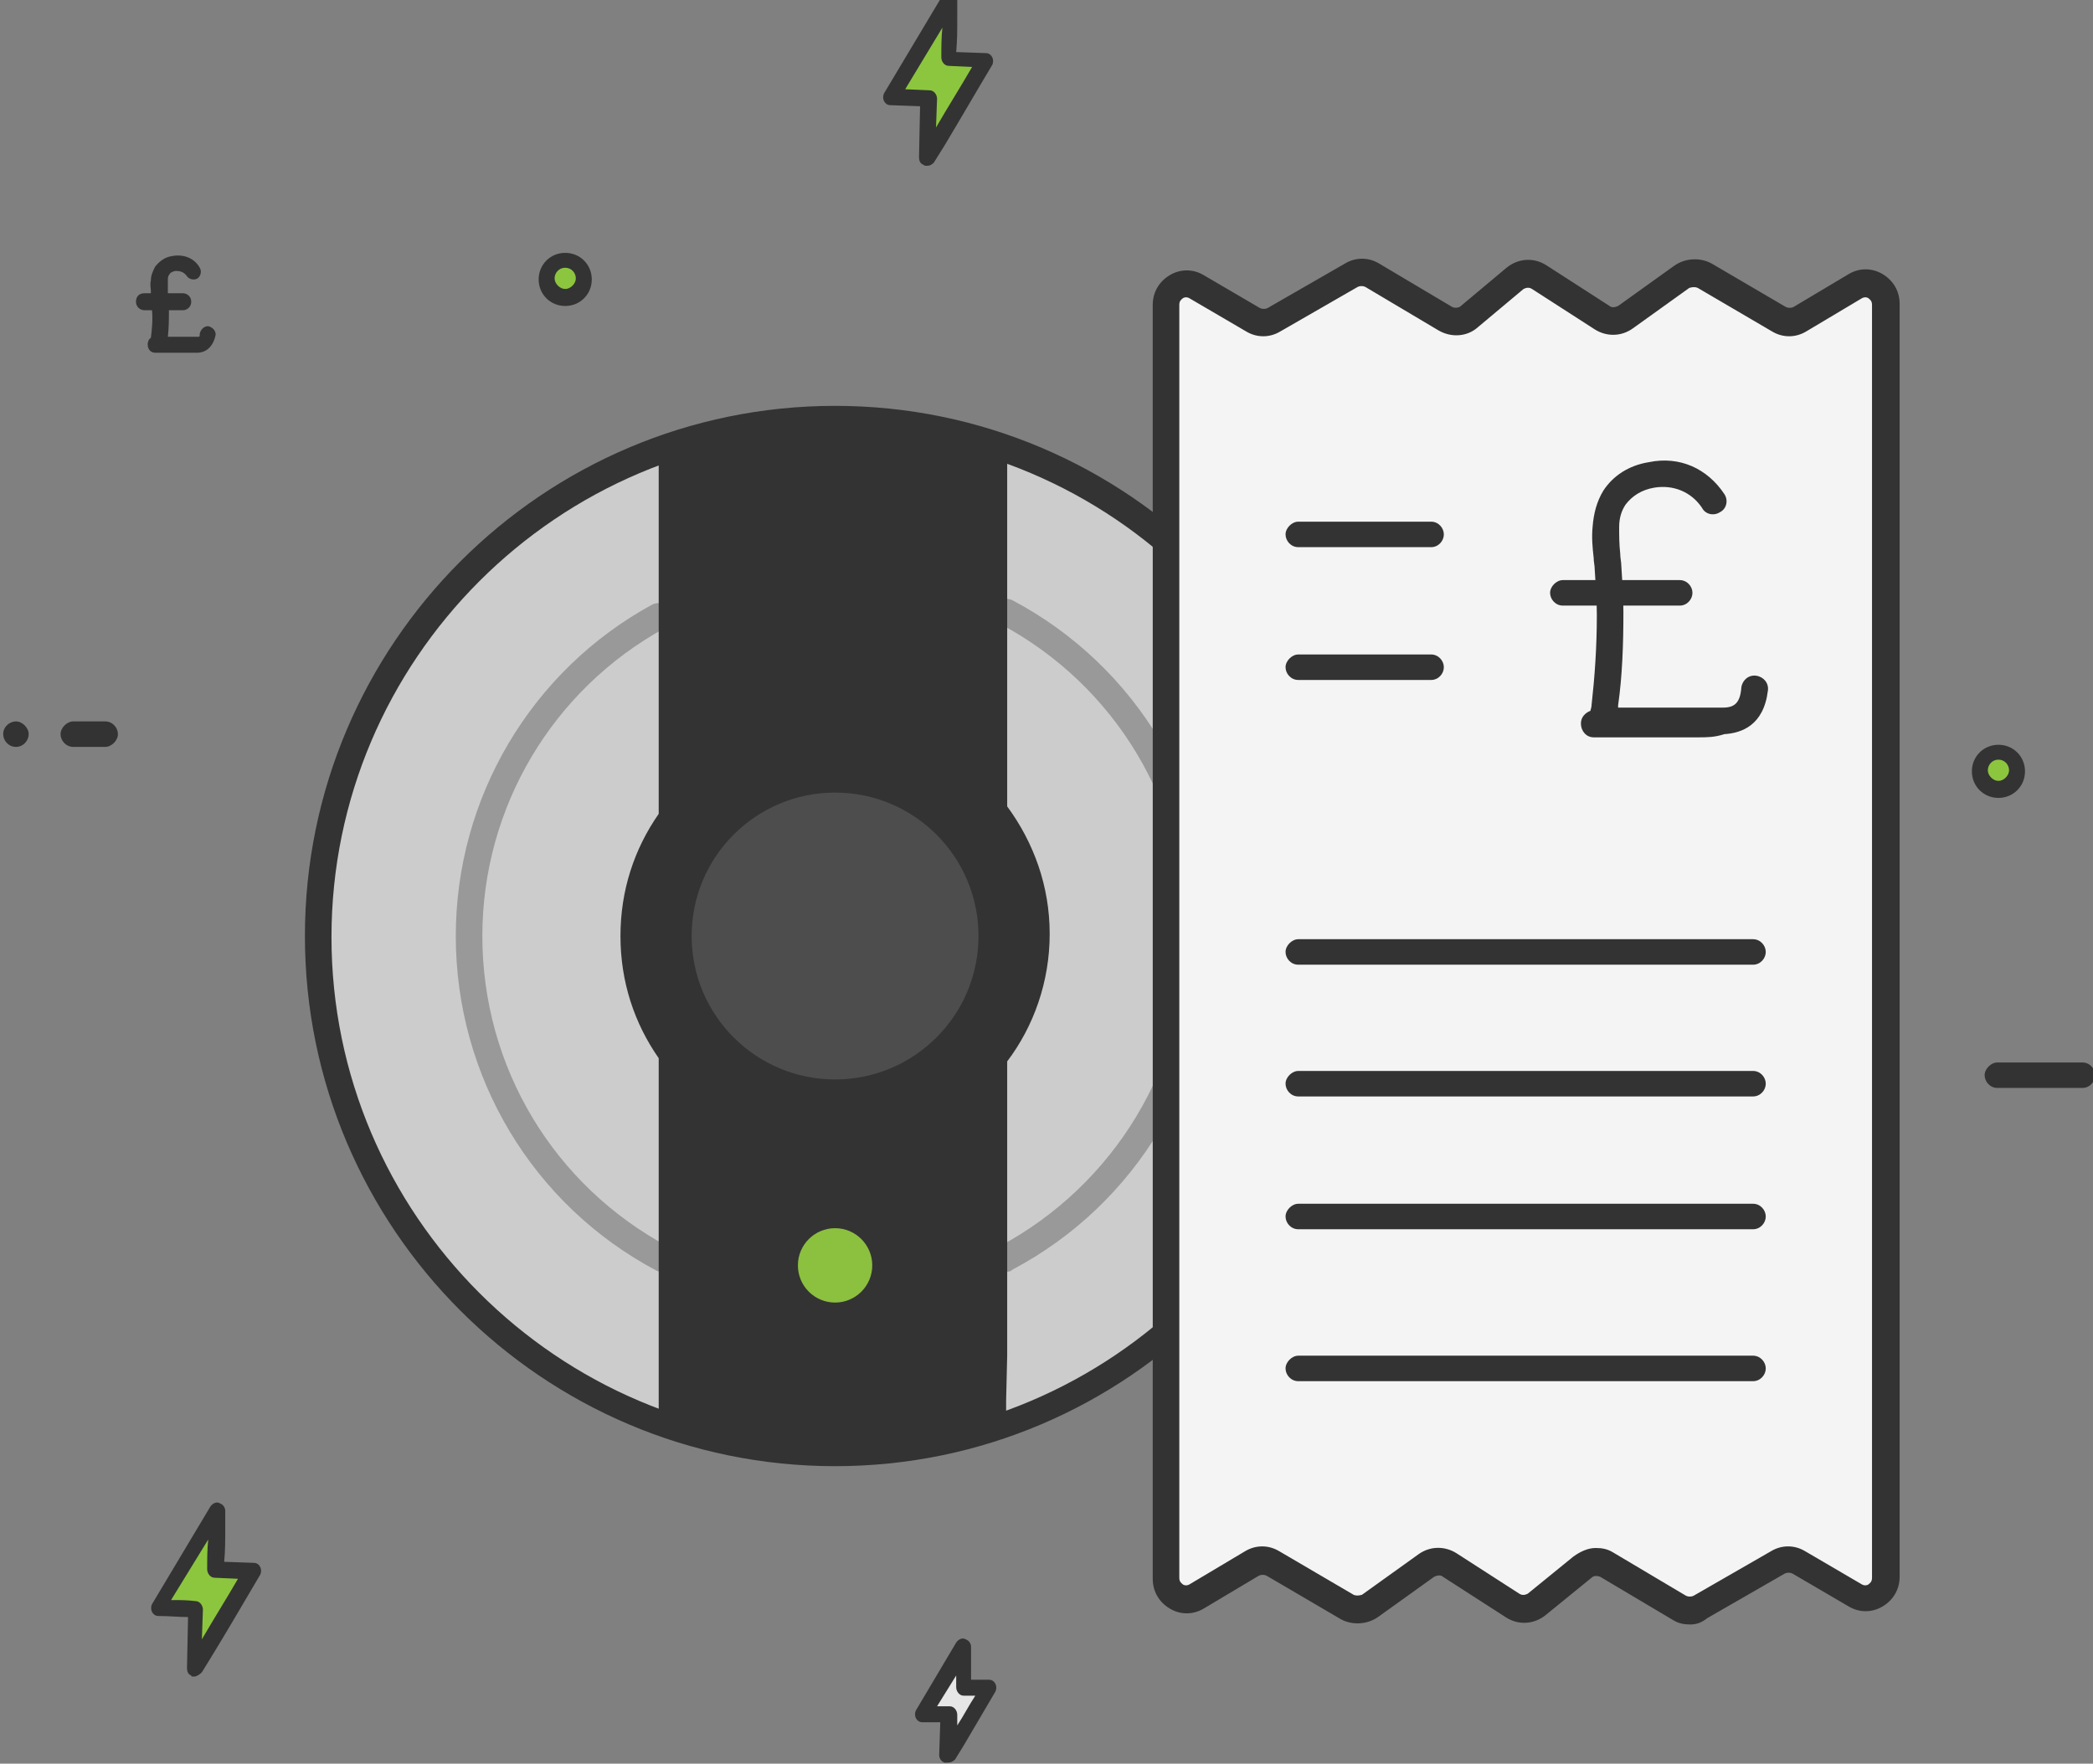 <?xml version="1.0" encoding="utf-8"?>
<!-- Generator: Adobe Illustrator 21.0.2, SVG Export Plug-In . SVG Version: 6.00 Build 0)  -->
<svg version="1.1" id="Layer_1" xmlns="http://www.w3.org/2000/svg" xmlns:xlink="http://www.w3.org/1999/xlink" x="0px" y="0px"
	 viewBox="0 0 197 166" style="enable-background:new 0 0 197 166;" xml:space="preserve">
<rect x="0" y="0" width="197" height="166" fill="#808080" stroke="none"/>
<style type="text/css">
	.st0{fill:#CCCCCC;}
	.st1{fill:#333333;}
	.st2{fill:#999999;}
	.st3{fill:#4D4D4D;}
	.st4{fill:#8CC03F;}
	.st5{fill:#F4F4F4;}
	.st6{fill:#8FC043;}
	.st7{fill:#8CC63F;}
	.st8{fill:#E6E6E6;}
</style>
<g>
	<g>
		<circle class="st0" cx="78.6" cy="88.1" r="48.6"/>
		<path class="st1" d="M78.6,138c-27.5,0-49.9-22.4-49.9-49.9c0-27.5,22.4-49.9,49.9-49.9c27.5,0,49.9,22.4,49.9,49.9
			C128.4,115.6,106.1,138,78.6,138z M78.6,40.8c-26.1,0-47.4,21.3-47.4,47.4c0,26.1,21.3,47.4,47.4,47.4s47.4-21.3,47.4-47.4
			C125.9,62,104.7,40.8,78.6,40.8z"/>
	</g>
	<g>
		<path class="st2" d="M62.4,119.7c-0.2,0-0.4,0-0.6-0.1c-11.7-6.2-18.9-18.3-18.9-31.5c0-13,7.1-25,18.5-31.2
			c0.6-0.3,1.4-0.1,1.7,0.5c0.3,0.6,0.1,1.4-0.5,1.7C52,64.9,45.4,76,45.4,88.1c0,12.3,6.7,23.5,17.6,29.3c0.6,0.3,0.8,1.1,0.5,1.7
			C63.3,119.5,62.9,119.7,62.4,119.7z"/>
	</g>
	<g>
		<path class="st2" d="M94.7,119.7c-0.4,0-0.9-0.2-1.1-0.7c-0.3-0.6-0.1-1.4,0.5-1.7c10.8-5.8,17.6-17,17.6-29.3
			c0-12.3-6.7-23.5-17.6-29.3c-0.6-0.3-0.8-1.1-0.5-1.7c0.3-0.6,1.1-0.8,1.7-0.5c11.7,6.2,18.9,18.3,18.9,31.5
			c0,13.2-7.2,25.3-18.9,31.5C95.1,119.7,94.9,119.7,94.7,119.7z"/>
	</g>
	<g>
		<path class="st1" d="M94.7,131.8l0,2.2c-5.7,1.9-10.8,2.8-16.6,2.7c-5.4-0.1-10.9-1-16.1-2.9l0-2.3l0-4v-14.1l0-13.8
			c-2.3-3.3-3.6-7.2-3.6-11.5c0-4.3,1.3-8.2,3.6-11.5l0-1.1l0-33.2c5.7-1.9,10.7-2.9,16.6-2.9c5.4,0,10.9,0.9,16.2,2.7v33.2l0,0.6
			c2.5,3.4,4,7.5,4,12c0,4.5-1.5,8.7-4,12l0,1.5v26.2"/>
	</g>
	<g>
		<circle class="st3" cx="78.6" cy="88.1" r="13.5"/>
	</g>
	<g>
		<circle class="st4" cx="78.6" cy="119.1" r="3.5"/>
	</g>
	<g>
		<path class="st5" d="M112.7,150.2l5.2-3.1c0.6-0.4,1.4-0.4,2,0l7,4.1c0.7,0.4,1.5,0.4,2.1-0.1l5.3-3.8c0.7-0.5,1.5-0.5,2.2-0.1
			l5.9,3.8c0.7,0.5,1.7,0.4,2.3-0.1l4.3-3.6c0.6-0.5,1.5-0.6,2.2-0.2l6.9,4.1c0.6,0.4,1.4,0.4,2,0l7.3-4.2c0.6-0.3,1.4-0.3,2,0
			l5.3,3.1c1.3,0.8,2.9-0.2,2.9-1.7V28.7c0-1.5-1.6-2.4-2.9-1.7l-5.2,3.1c-0.6,0.4-1.4,0.4-2,0l-7-4.1c-0.7-0.4-1.5-0.4-2.1,0.1
			l-5.3,3.8c-0.7,0.5-1.5,0.5-2.2,0.1l-5.9-3.8c-0.7-0.5-1.7-0.4-2.3,0.1l-4.3,3.6c-0.6,0.5-1.5,0.6-2.2,0.2l-6.9-4.1
			c-0.6-0.4-1.4-0.4-2,0l-7.3,4.2c-0.6,0.3-1.4,0.3-2,0l-5.3-3.1c-1.3-0.8-2.9,0.2-2.9,1.7v119.8C109.8,150,111.4,151,112.7,150.2z"
			/>
		<path class="st1" d="M159.1,152.9c-0.6,0-1.1-0.1-1.6-0.4l-6.9-4.1c-0.3-0.1-0.6-0.1-0.8,0.1l-4.3,3.5c-1.1,0.9-2.6,1-3.8,0.2
			l-5.9-3.8c-0.2-0.2-0.6-0.1-0.8,0l-5.3,3.8c-1,0.7-2.4,0.8-3.5,0.2l-7-4.1c-0.2-0.1-0.5-0.1-0.7,0l-5.2,3.1c-1,0.6-2.2,0.6-3.2,0
			c-1-0.6-1.6-1.6-1.6-2.8V28.7c0-1.2,0.6-2.2,1.6-2.8c1-0.6,2.2-0.6,3.2,0l5.3,3.1c0.2,0.1,0.5,0.1,0.7,0l7.3-4.2
			c1-0.6,2.2-0.6,3.2,0l6.9,4.1c0.2,0.1,0.6,0.1,0.8-0.1l4.3-3.6c1.1-0.9,2.6-1,3.8-0.2l5.9,3.8c0.2,0.2,0.6,0.1,0.8,0l5.3-3.8
			c1-0.7,2.4-0.8,3.5-0.2l7,4.1c0.2,0.1,0.5,0.1,0.7,0l5.2-3.1c1-0.6,2.2-0.6,3.2,0c1,0.6,1.6,1.6,1.6,2.8v119.8
			c0,1.2-0.6,2.2-1.6,2.8c-1,0.6-2.2,0.6-3.2,0l-5.3-3.1c-0.2-0.1-0.5-0.1-0.7,0l-7.3,4.2C160.2,152.7,159.7,152.9,159.1,152.9z
			 M150.2,145.7c0.6,0,1.1,0.1,1.6,0.4l6.9,4.1c0.2,0.1,0.5,0.1,0.7,0l7.3-4.2c1-0.6,2.2-0.6,3.2,0l5.3,3.1c0.3,0.2,0.6,0.1,0.7,0
			c0.1-0.1,0.3-0.2,0.3-0.6V28.7c0-0.4-0.2-0.5-0.3-0.6c-0.1-0.1-0.4-0.2-0.7,0l-5.2,3.1c-1,0.6-2.2,0.6-3.2,0l-7-4.1
			c-0.2-0.1-0.5-0.1-0.8,0l-5.3,3.8c-1.1,0.8-2.5,0.8-3.6,0.1l-5.9-3.8c-0.3-0.2-0.6-0.1-0.8,0l-4.3,3.6c-1,0.9-2.5,1-3.7,0.3
			l-6.9-4.1c-0.2-0.1-0.5-0.1-0.7,0l-7.3,4.2c-1,0.6-2.2,0.6-3.2,0l-5.3-3.1c-0.3-0.2-0.6-0.1-0.7,0c-0.1,0.1-0.3,0.2-0.3,0.6v119.8
			c0,0.4,0.2,0.5,0.3,0.6c0.1,0.1,0.4,0.2,0.7,0l0,0l5.2-3.1c1-0.6,2.2-0.6,3.2,0l7,4.1c0.2,0.1,0.5,0.1,0.8,0l5.3-3.8
			c1.1-0.8,2.5-0.8,3.6-0.1l5.9,3.8c0.3,0.2,0.6,0.1,0.8,0l4.3-3.5C148.8,146,149.5,145.7,150.2,145.7z"/>
	</g>
	<g>
		<path class="st1" d="M134.7,51.5h-12.5c-0.7,0-1.2-0.6-1.2-1.2s0.6-1.2,1.2-1.2h12.5c0.7,0,1.2,0.6,1.2,1.2S135.4,51.5,134.7,51.5
			z"/>
	</g>
	<g>
		<path class="st1" d="M134.7,64h-12.5c-0.7,0-1.2-0.6-1.2-1.2s0.6-1.2,1.2-1.2h12.5c0.7,0,1.2,0.6,1.2,1.2S135.4,64,134.7,64z"/>
	</g>
	<g>
		<path class="st1" d="M165,90.8h-42.8c-0.7,0-1.2-0.6-1.2-1.2s0.6-1.2,1.2-1.2H165c0.7,0,1.2,0.6,1.2,1.2S165.7,90.8,165,90.8z"/>
	</g>
	<g>
		<path class="st1" d="M165,103.2h-42.8c-0.7,0-1.2-0.6-1.2-1.2s0.6-1.2,1.2-1.2H165c0.7,0,1.2,0.6,1.2,1.2S165.7,103.2,165,103.2z"
			/>
	</g>
	<g>
		<path class="st1" d="M165,115.7h-42.8c-0.7,0-1.2-0.6-1.2-1.2s0.6-1.2,1.2-1.2H165c0.7,0,1.2,0.6,1.2,1.2S165.7,115.7,165,115.7z"
			/>
	</g>
	<g>
		<path class="st1" d="M165,130h-42.8c-0.7,0-1.2-0.6-1.2-1.2s0.6-1.2,1.2-1.2H165c0.7,0,1.2,0.6,1.2,1.2S165.7,130,165,130z"/>
	</g>
	<g>
		<g>
			<path class="st1" d="M159.9,69.4c-0.7,0-1.5,0-2.2,0c-0.7,0-1.4,0-2.1,0l-1.8,0c-1.3,0-2.5,0-3.8,0c-0.7,0-1.2-0.6-1.2-1.3
				c0-0.6,0.4-1,0.9-1.2c0-0.1,0.1-0.3,0.1-0.5c0.3-2.7,0.5-5.5,0.5-8.5c0-1.4-0.1-2.8-0.2-4.3c0-0.4-0.1-0.7-0.1-1.1
				c-0.1-0.9-0.2-1.9-0.1-2.9c0.1-1.3,0.4-2.4,1-3.4c0.9-1.4,2.4-2.4,4.3-2.7c2.9-0.6,5.5,0.6,7.1,3c0.4,0.6,0.2,1.4-0.4,1.7
				c-0.6,0.4-1.4,0.2-1.7-0.4c-1-1.5-2.7-2.2-4.5-1.9c-1.2,0.2-2.1,0.8-2.7,1.6c-0.4,0.6-0.6,1.3-0.6,2.1c0,0.8,0,1.6,0.1,2.5
				c0,0.4,0.1,0.8,0.1,1.1c0.1,1.5,0.2,3,0.2,4.4c0,3-0.1,6-0.5,8.8c0,0.1,0,0.1,0,0.2c0.5,0,1,0,1.6,0l1.8,0c0.7,0,1.4,0,2.1,0
				c1.5,0,3,0,4.4,0c1.1,0,1.6-0.5,1.7-1.9c0.1-0.7,0.7-1.2,1.4-1.1c0.7,0.1,1.2,0.7,1.1,1.4c-0.4,3.3-2.5,4-4.1,4.1
				C161.4,69.4,160.6,69.4,159.9,69.4z"/>
		</g>
		<g>
			<line class="st6" x1="147" y1="55.8" x2="158.1" y2="55.8"/>
			<path class="st1" d="M158.1,57h-11c-0.7,0-1.2-0.6-1.2-1.2s0.6-1.2,1.2-1.2h11c0.7,0,1.2,0.6,1.2,1.2S158.8,57,158.1,57z"/>
		</g>
	</g>
	<g>
		<g>
			<path class="st1" d="M17.8,33.2c-0.2,0-0.5,0-0.7,0l-0.7,0l-0.6,0c-0.4,0-0.8,0-1.2,0c-0.4,0-0.7-0.3-0.7-0.8
				c0-0.2,0.1-0.5,0.3-0.6c0.1-0.8,0.2-1.7,0.1-2.7c0-0.5,0-0.9-0.1-1.4l0-0.3c0-0.3-0.1-0.6,0-1c0-0.5,0.2-0.9,0.4-1.3
				c0.4-0.5,0.9-0.9,1.6-1c1.1-0.2,2.1,0.2,2.6,1.1c0.2,0.3,0.1,0.8-0.2,1c-0.3,0.2-0.8,0.1-1-0.2c-0.3-0.4-0.6-0.5-1.1-0.5
				c-0.4,0.1-0.5,0.2-0.6,0.4c-0.1,0.1-0.1,0.3-0.1,0.5c0,0.3,0,0.5,0,0.8l0,0.4c0,0.5,0.1,1,0.1,1.5c0,0.9,0,1.7-0.1,2.6
				c0,0,0.1,0,0.1,0l0.6,0l0.7,0c0.5,0,0.9,0,1.4,0c0.2,0,0.2,0,0.2-0.3c0.1-0.4,0.4-0.7,0.8-0.7c0.4,0.1,0.7,0.4,0.7,0.8
				C20,33,19,33.2,18.6,33.2C18.3,33.2,18.1,33.2,17.8,33.2z"/>
		</g>
		<g>
			<path class="st1" d="M17.2,29.2h-3.6c-0.4,0-0.8-0.3-0.8-0.8s0.3-0.8,0.8-0.8h3.6c0.4,0,0.8,0.3,0.8,0.8S17.6,29.2,17.2,29.2z"/>
		</g>
	</g>
	<g>
		<path class="st7" d="M20.3,142.1C20.3,142.1,20.3,142.1,20.3,142.1c-1.9,3-3.7,6.1-5.5,9.2c1.2,0,2.4,0.1,3.5,0.1
			c0,1.9-0.1,3.7-0.1,5.6c0,0,0,0,0,0c1.8-3.1,3.6-6.1,5.5-9.2c-1.2,0-2.3-0.1-3.5-0.1C20.2,145.8,20.3,144,20.3,142.1z"/>
		<path class="st1" d="M18.3,157.8c-0.1,0-0.2,0-0.2,0c0,0-0.1,0-0.1-0.1c-0.3-0.1-0.4-0.4-0.4-0.7l0.1-4.8c-0.9,0-1.8-0.1-2.8-0.1
			c-0.3,0-0.5-0.2-0.6-0.4c-0.1-0.2-0.1-0.5,0-0.7l5.5-9.2c0.2-0.3,0.6-0.5,0.9-0.3c0.3,0.1,0.5,0.4,0.5,0.7l0,1.8c0,1,0,2-0.1,3
			l2.8,0.1c0.3,0,0.5,0.2,0.6,0.4c0.1,0.2,0.1,0.5,0,0.7c-1.6,2.7-3.1,5.3-4.7,7.9l-0.8,1.3C18.8,157.6,18.5,157.8,18.3,157.8z
			 M16.1,150.6c0.8,0,1.5,0,2.3,0.1c0.4,0,0.7,0.4,0.7,0.8l-0.1,2.8c1.1-1.9,2.3-3.8,3.4-5.7l-2.2-0.1c-0.4,0-0.7-0.4-0.7-0.8
			c0-0.9,0-1.9,0.1-2.8L16.1,150.6z M20.3,142.1L20.3,142.1L20.3,142.1z"/>
	</g>
	<g>
		<circle class="st7" cx="53.2" cy="26.2" r="1.8"/>
		<path class="st1" d="M53.2,28.8c-1.4,0-2.5-1.1-2.5-2.5s1.1-2.5,2.5-2.5s2.5,1.1,2.5,2.5S54.6,28.8,53.2,28.8z M53.2,25.2
			c-0.6,0-1,0.5-1,1s0.5,1,1,1s1-0.5,1-1S53.8,25.2,53.2,25.2z"/>
	</g>
	<g>
		<path class="st7" d="M89.4-0.1C89.4-0.1,89.4-0.1,89.4-0.1c-1.9,3-3.7,6.1-5.5,9.2c1.2,0,2.4,0.1,3.5,0.1c0,1.9-0.1,3.7-0.1,5.6
			c0,0,0,0,0,0c1.8-3.1,3.6-6.1,5.5-9.2c-1.2,0-2.3-0.1-3.5-0.1C89.3,3.6,89.3,1.8,89.4-0.1z"/>
		<path class="st1" d="M87.3,15.6c-0.1,0-0.2,0-0.2,0c0,0-0.1,0-0.2-0.1c-0.3-0.1-0.4-0.4-0.4-0.7l0.1-4.8l-2.8-0.1
			c-0.3,0-0.5-0.2-0.6-0.4c-0.1-0.2-0.1-0.5,0-0.7l5.5-9.2c0.2-0.3,0.6-0.5,0.9-0.3c0.3,0.1,0.5,0.4,0.5,0.7l0,1.8c0,1,0,2-0.1,3.1
			l2.8,0.1c0.3,0,0.5,0.2,0.6,0.4c0.1,0.2,0.1,0.5,0,0.7c-1.5,2.5-3,5.1-4.5,7.6l-1,1.6C87.8,15.4,87.6,15.6,87.3,15.6z M85.2,8.4
			l2.3,0.1c0.4,0,0.7,0.4,0.7,0.8L88.1,12c1.1-1.9,2.3-3.8,3.4-5.7l-2.2-0.1c-0.4,0-0.7-0.4-0.7-0.8c0-0.9,0-1.9,0.1-2.8L85.2,8.4z
			 M89.3-0.1L89.3-0.1L89.3-0.1z"/>
	</g>
	<g>
		<g>
			<line class="st7" x1="6.8" y1="69" x2="9.9" y2="69"/>
			<path class="st1" d="M9.9,70.3h-3c-0.7,0-1.2-0.6-1.2-1.2s0.6-1.2,1.2-1.2h3c0.7,0,1.2,0.6,1.2,1.2S10.5,70.3,9.9,70.3z"/>
		</g>
		<g>
			<line class="st7" x1="1.5" y1="69" x2="1.5" y2="69"/>
			<path class="st1" d="M1.5,70.3c-0.7,0-1.2-0.6-1.2-1.2v0c0-0.7,0.6-1.2,1.2-1.2s1.2,0.6,1.2,1.2S2.2,70.3,1.5,70.3z"/>
		</g>
	</g>
	<g>
		<circle class="st7" cx="188.1" cy="72.6" r="1.8"/>
		<path class="st1" d="M188.1,75.1c-1.4,0-2.5-1.1-2.5-2.5s1.1-2.5,2.5-2.5s2.5,1.1,2.5,2.5S189.5,75.1,188.1,75.1z M188.1,71.5
			c-0.6,0-1,0.5-1,1s0.5,1,1,1s1-0.5,1-1S188.7,71.5,188.1,71.5z"/>
	</g>
	<g>
		<line class="st7" x1="188" y1="101.1" x2="196" y2="101.1"/>
		<path class="st1" d="M196,102.4h-8c-0.7,0-1.2-0.6-1.2-1.2s0.6-1.2,1.2-1.2h8c0.7,0,1.2,0.6,1.2,1.2S196.7,102.4,196,102.4z"/>
	</g>
	<g>
		<path class="st8" d="M90.7,154.9C90.7,154.9,90.6,154.9,90.7,154.9c-1.3,2.1-2.5,4.2-3.8,6.3c0.8,0,1.6,0,2.4,0.1
			c0,1.3-0.1,2.6-0.1,3.8c0,0,0,0,0,0c1.3-2.1,2.5-4.2,3.8-6.4c-0.8,0-1.6,0-2.4-0.1C90.6,157.5,90.6,156.2,90.7,154.9z"/>
		<path class="st1" d="M89.2,165.9c-0.1,0-0.2,0-0.2,0c0,0-0.1,0-0.1,0c-0.3-0.1-0.5-0.4-0.5-0.7l0.1-3.1l-1.7,0
			c-0.3,0-0.5-0.2-0.6-0.4c-0.1-0.2-0.1-0.5,0-0.7l3.8-6.4c0.2-0.3,0.6-0.5,0.9-0.3c0.3,0.1,0.5,0.4,0.5,0.7l0,1.3
			c0,0.6,0,1.2,0,1.8l1.7,0c0.3,0,0.5,0.2,0.6,0.4c0.1,0.2,0.1,0.5,0,0.7c-1,1.7-2,3.4-3,5.1l-0.8,1.3
			C89.7,165.8,89.5,165.9,89.2,165.9z M88.2,160.6l1.2,0c0.4,0,0.7,0.4,0.7,0.8l0,1c0.6-0.9,1.1-1.9,1.7-2.8l-1.1,0
			c-0.4,0-0.7-0.4-0.7-0.8c0-0.4,0-0.7,0-1.1L88.2,160.6z M90.6,154.9L90.6,154.9L90.6,154.9z"/>
	</g>
</g>
</svg>
